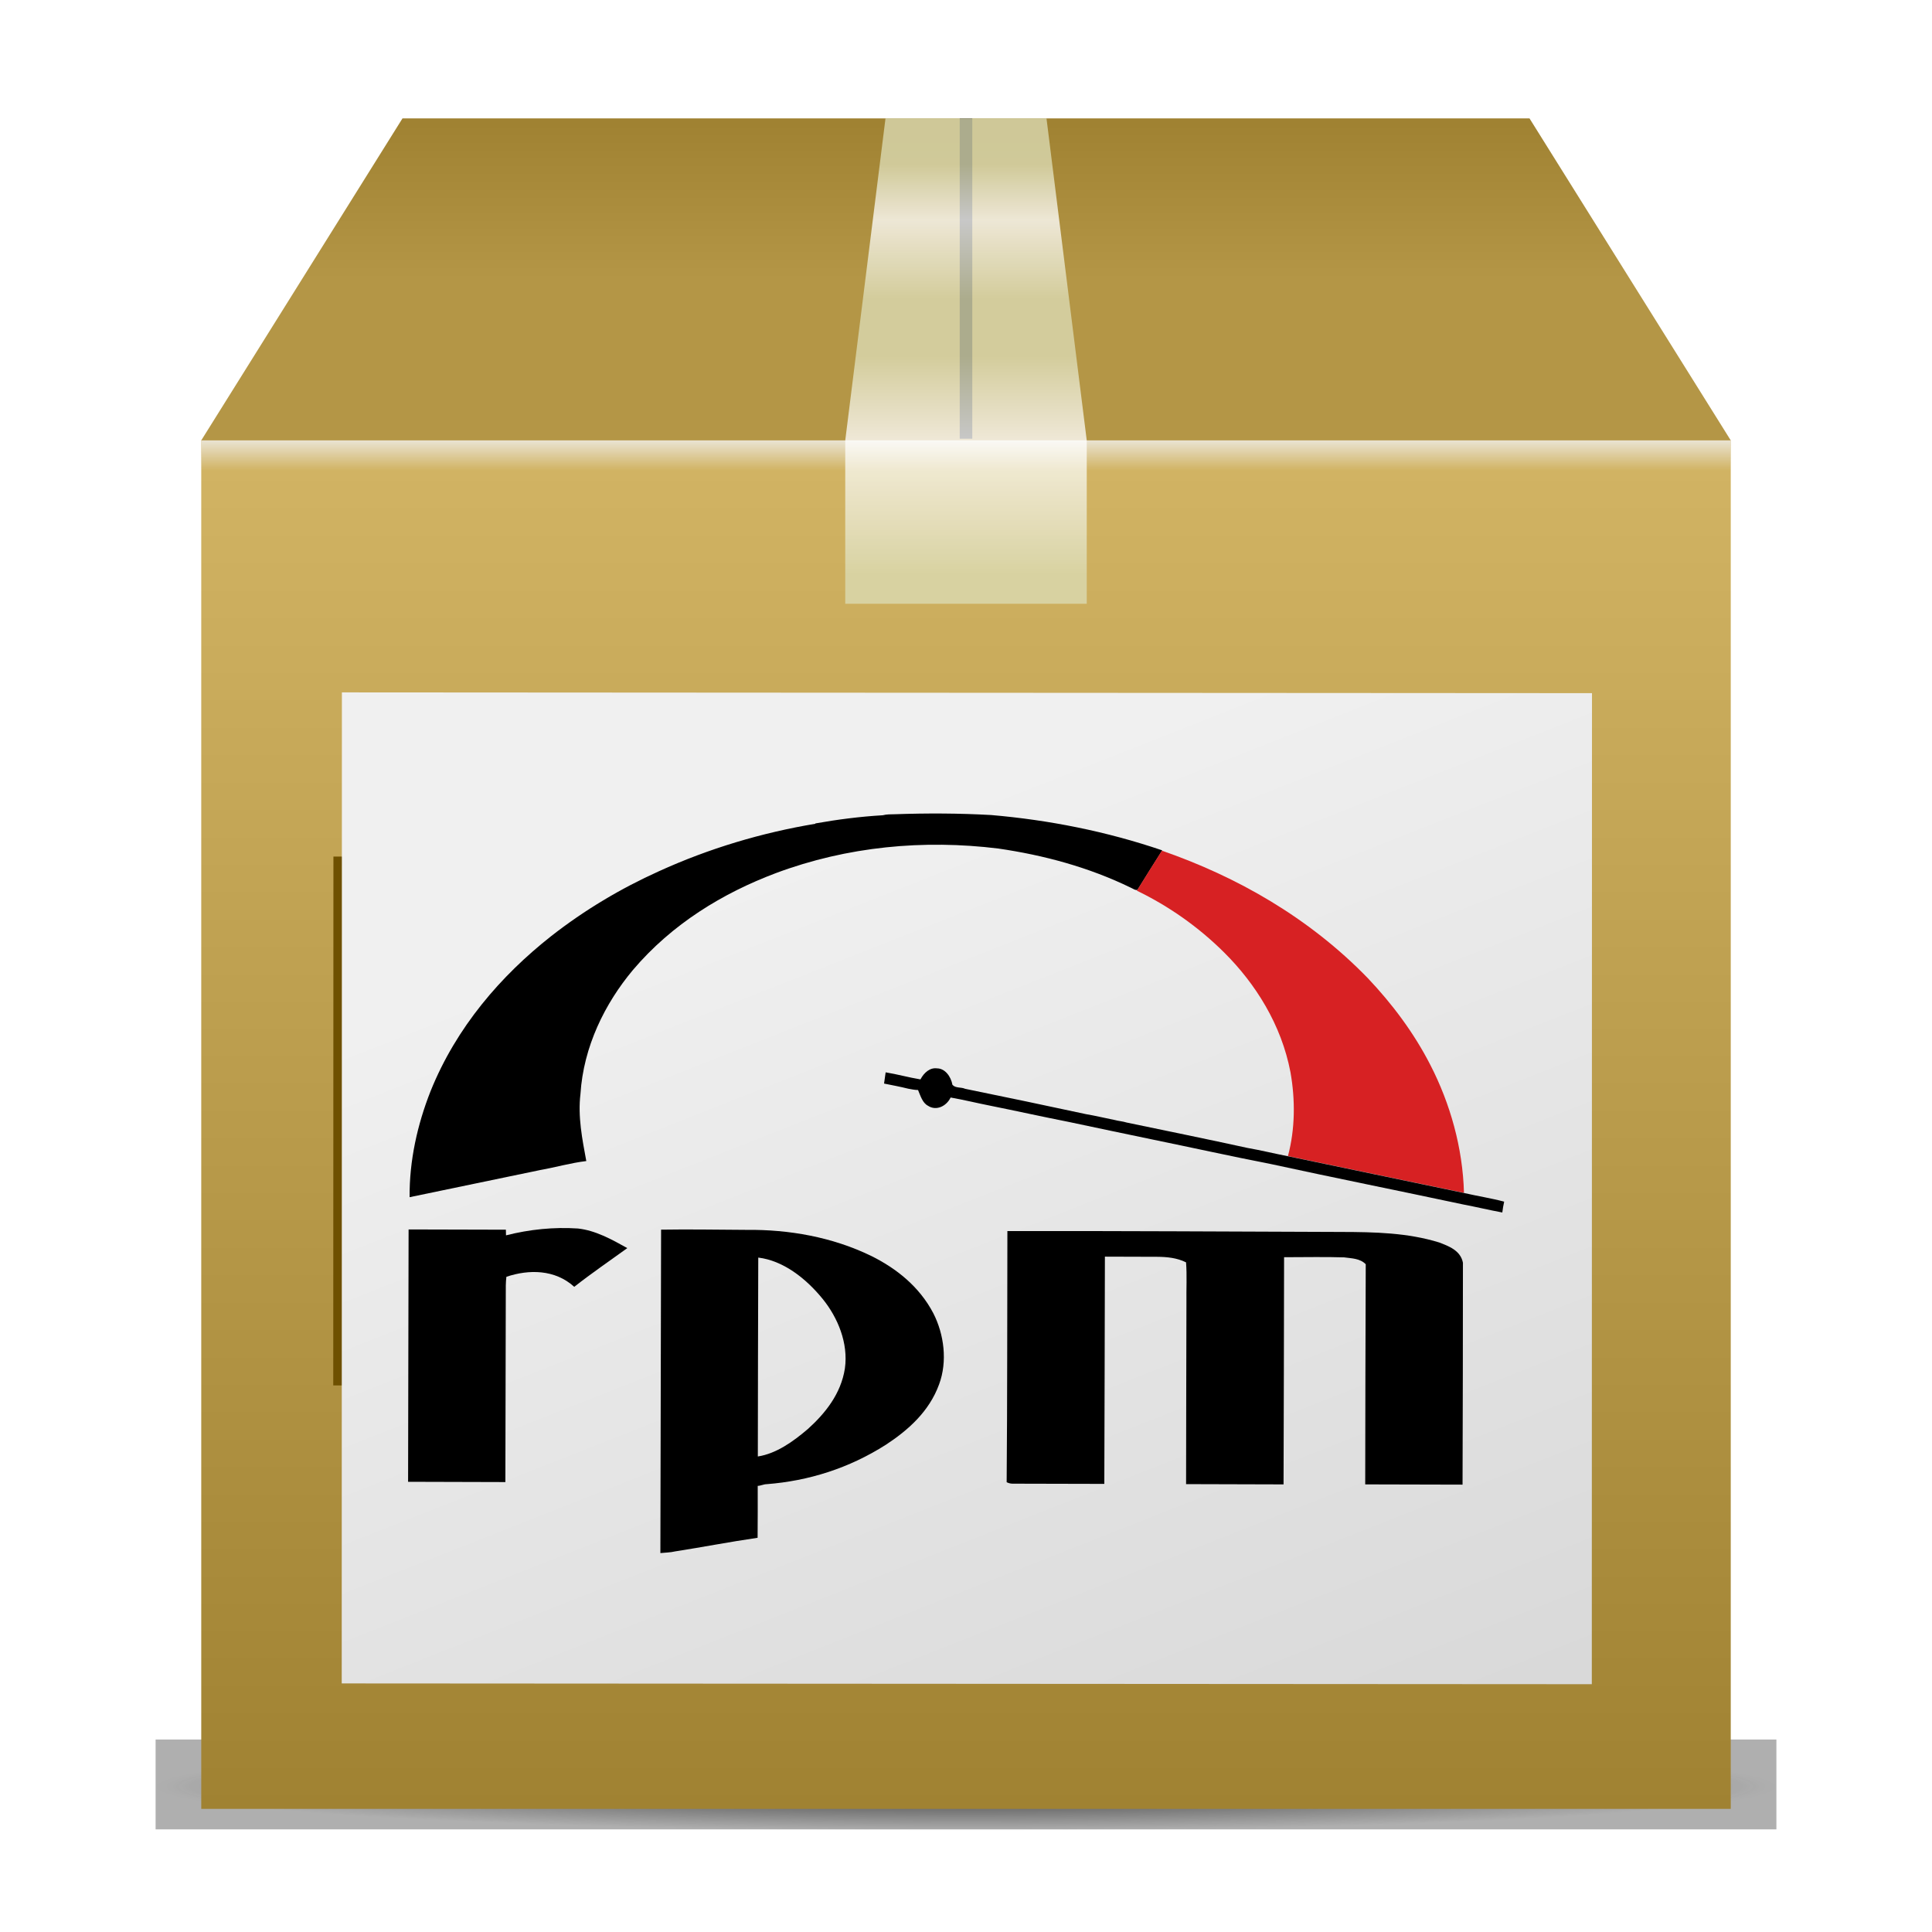 <?xml version="1.0" encoding="UTF-8" standalone="no"?>
<!-- Created with Inkscape (http://www.inkscape.org/) -->

<svg
   xmlns:dc="http://purl.org/dc/elements/1.1/"
   xmlns:cc="http://creativecommons.org/ns#"
   xmlns:rdf="http://www.w3.org/1999/02/22-rdf-syntax-ns#"
   xmlns:svg="http://www.w3.org/2000/svg"
   xmlns="http://www.w3.org/2000/svg"
   xmlns:xlink="http://www.w3.org/1999/xlink"
   xmlns:sodipodi="http://sodipodi.sourceforge.net/DTD/sodipodi-0.dtd"
   xmlns:inkscape="http://www.inkscape.org/namespaces/inkscape"
   width="48"
   height="48"
   id="svg2"
   version="1.1"
   inkscape:version="0.48.5 r10040"
   sodipodi:docname="rpm.svg"
   inkscape:export-filename="/home/andrea/.icons/MeliaeSVG/48/apps/png/scatola-legno512.png"
   inkscape:export-xdpi="960"
   inkscape:export-ydpi="960">
  <defs
     id="defs4">
    <linearGradient
       id="linearGradient4039">
      <stop
         style="stop-color:#b49646;stop-opacity:1;"
         offset="0"
         id="stop4041" />
      <stop
         style="stop-color:#8c6e1e;stop-opacity:1;"
         offset="1"
         id="stop4043" />
    </linearGradient>
    <linearGradient
       id="linearGradient4029">
      <stop
         id="stop4031"
         offset="0"
         style="stop-color:#f0f0f0;stop-opacity:0.784;" />
      <stop
         style="stop-color:#f0f0f0;stop-opacity:0;"
         offset="0.022"
         id="stop4033" />
      <stop
         style="stop-color:#ebb778;stop-opacity:0;"
         offset="0.939"
         id="stop4035" />
      <stop
         id="stop4037"
         offset="1"
         style="stop-color:#f0f0f0;stop-opacity:0;" />
    </linearGradient>
    <linearGradient
       id="linearGradient4021">
      <stop
         style="stop-color:#d2b464;stop-opacity:1;"
         offset="0"
         id="stop4023" />
      <stop
         style="stop-color:#a08232;stop-opacity:1;"
         offset="1"
         id="stop4025" />
    </linearGradient>
    <linearGradient
       id="linearGradient4001">
      <stop
         style="stop-color:#dcdcb4;stop-opacity:0.784;"
         offset="0"
         id="stop4003" />
      <stop
         id="stop4017"
         offset="0.062"
         style="stop-color:#dcdcb4;stop-opacity:0.784;" />
      <stop
         id="stop4013"
         offset="0.337"
         style="stop-color:#ffffff;stop-opacity:0.784;" />
      <stop
         id="stop4011"
         offset="0.509"
         style="stop-color:#dcdcb4;stop-opacity:0.784;" />
      <stop
         id="stop4009"
         offset="0.63"
         style="stop-color:#dcdcb4;stop-opacity:0.784;" />
      <stop
         style="stop-color:#ffffff;stop-opacity:0.784;"
         offset="0.791"
         id="stop4019" />
      <stop
         style="stop-color:#dcdcb4;stop-opacity:0.784;"
         offset="0.905"
         id="stop4015" />
      <stop
         style="stop-color:#dcdcb4;stop-opacity:0.784;"
         offset="1"
         id="stop4005" />
    </linearGradient>
    <linearGradient
       id="linearGradient3756">
      <stop
         style="stop-color:#f0f0f0;stop-opacity:1;"
         offset="0"
         id="stop3758" />
      <stop
         style="stop-color:#c8c8c8;stop-opacity:1;"
         offset="1"
         id="stop3760" />
    </linearGradient>
    <linearGradient
       inkscape:collect="always"
       id="linearGradient3798">
      <stop
         style="stop-color:#333333;stop-opacity:1;"
         offset="0"
         id="stop3800" />
      <stop
         style="stop-color:#333333;stop-opacity:0;"
         offset="1"
         id="stop3802" />
    </linearGradient>
    <filter
       inkscape:collect="always"
       id="filter3792"
       x="-0.063"
       width="1.127"
       y="-1.142"
       height="3.285">
      <feGaussianBlur
         inkscape:collect="always"
         stdDeviation="1.062"
         id="feGaussianBlur3794" />
    </filter>
    <linearGradient
       inkscape:collect="always"
       xlink:href="#linearGradient4029"
       id="linearGradient4913"
       gradientUnits="userSpaceOnUse"
       gradientTransform="matrix(0.895,0,0,1.118,1011.575,-1177.641)"
       x1="4.167"
       y1="1032.206"
       x2="42.167"
       y2="1032.206" />
    <radialGradient
       inkscape:collect="always"
       xlink:href="#linearGradient3798"
       id="radialGradient4917"
       gradientUnits="userSpaceOnUse"
       gradientTransform="matrix(1,0,0,0.055,0.833,991.075)"
       cx="23.167"
       cy="1048.598"
       fx="23.167"
       fy="1048.598"
       r="20.134" />
    <linearGradient
       inkscape:collect="always"
       xlink:href="#linearGradient4001"
       id="linearGradient4007"
       x1="24"
       y1="1019.362"
       x2="24"
       y2="1007.303"
       gradientUnits="userSpaceOnUse" />
    <linearGradient
       inkscape:collect="always"
       xlink:href="#linearGradient4021"
       id="linearGradient4027"
       x1="24"
       y1="1015.303"
       x2="24"
       y2="1049.303"
       gradientUnits="userSpaceOnUse" />
    <linearGradient
       inkscape:collect="always"
       xlink:href="#linearGradient4039"
       id="linearGradient4045"
       x1="24"
       y1="1011.303"
       x2="24"
       y2="1003.553"
       gradientUnits="userSpaceOnUse" />
    <linearGradient
       inkscape:collect="always"
       xlink:href="#linearGradient3756"
       id="linearGradient2923"
       gradientUnits="userSpaceOnUse"
       gradientTransform="matrix(1.534,0,0,2.228,34.848,966.789)"
       x1="-9.458"
       y1="26.345"
       x2="-3.977"
       y2="46.497" />
  </defs>
  <sodipodi:namedview
     id="base"
     pagecolor="#ffffff"
     bordercolor="#666666"
     borderopacity="1.0"
     inkscape:pageopacity="0.0"
     inkscape:pageshadow="2"
     inkscape:zoom="5.6568542"
     inkscape:cx="21.789482"
     inkscape:cy="-5.7906832"
     inkscape:document-units="px"
     inkscape:current-layer="layer1"
     showgrid="false"
     inkscape:window-width="1920"
     inkscape:window-height="1056"
     inkscape:window-x="0"
     inkscape:window-y="0"
     inkscape:window-maximized="1" />
  <g
     inkscape:label="Livello 1"
     inkscape:groupmode="layer"
     id="layer1"
     transform="translate(0,-1004.362)">
    <rect
       style="fill:#333333;fill-opacity:0.392;stroke:none;filter:url(#filter3792)"
       id="rect3756"
       width="40.268"
       height="2.232"
       x="3.866"
       y="1047.58" />
    <rect
       y="1048.085"
       x="3.866"
       height="2.232"
       width="40.268"
       id="rect3796"
       style="fill:url(#radialGradient4917);fill-opacity:1;stroke:none" />
    <rect
       style="fill:url(#linearGradient4027);fill-opacity:1;stroke:none"
       id="rect2890"
       width="38"
       height="34"
       x="5"
       y="1015.303" />
    <rect
       style="fill:url(#linearGradient4913);fill-opacity:1;stroke:none"
       id="rect3657"
       width="34"
       height="38"
       x="1015.303"
       y="-43"
       transform="matrix(0,1,-1,0,0,0)" />
    <path
       style="fill:url(#linearGradient4045);fill-opacity:1;stroke:none"
       d="m 10,1007.303 28,0 5,8 -38,0 5,-8 z"
       id="rect2896"
       sodipodi:nodetypes="ccccc" />
    <path
       style="font-size:medium;font-style:normal;font-variant:normal;font-weight:normal;font-stretch:normal;text-indent:0;text-align:start;text-decoration:none;line-height:normal;letter-spacing:normal;word-spacing:normal;text-transform:none;direction:ltr;block-progression:tb;writing-mode:lr-tb;text-anchor:start;color:#000000;fill:#000000;fill-opacity:1;stroke:none;stroke-width:0.3;marker:none;visibility:visible;display:inline;overflow:visible;enable-background:accumulate;font-family:'A.C.M.E. Secret Agent';-inkscape-font-specification:'A.C.M.E. Secret Agent'"
       d="m 23.844,1007.303 0,7.958 0.312,0 0,-7.958 -0.312,0 z"
       id="path3993" />
    <path
       style="fill:url(#linearGradient4007);fill-opacity:1;stroke:none"
       d="m 22,1007.303 4,0 1,8 0,4.059 -3,0 -3,0 0,-4.059 1,-8 z"
       id="path3999"
       sodipodi:nodetypes="cccccccc" />
    <rect
       transform="matrix(1,3.258507e-4,-3.258507e-4,1,0,0)"
       y="1025.64"
       x="8.618"
       height="13.14"
       width="31.058"
       id="rect3032"
       style="fill:#6e5000;fill-opacity:1;stroke:none" />
    <rect
       style="fill:url(#linearGradient2923);fill-opacity:1;stroke:none"
       id="rect2982"
       width="31.058"
       height="24.622"
       x="8.672"
       y="1021.559"
       transform="matrix(1,6.1057713e-4,-1.7389886e-4,1,0,0)" />
    <g
       id="g3046"
       transform="matrix(1.171,0.003,-0.003,1.375,22.221,-447.485)">
      <path
         style="fill:#000000;fill-rule:nonzero;stroke:none"
         d="m 1.065,1070.765 c 0.474,-0.073 0.952,-0.126 1.431,-0.151 0.085,-0.02 0.173,-0.016 0.26,-0.019 0.68,-0.022 1.36,-0.021 2.04,0.01 1.226,0.087 2.447,0.29 3.63,0.63 l -0.005,0.01 c -0.173,0.235 -0.347,0.469 -0.517,0.706 -0.051,0.01 -0.096,-0.023 -0.141,-0.039 -0.898,-0.37 -1.853,-0.585 -2.815,-0.702 -1.582,-0.162 -3.201,-0.032 -4.719,0.455 -1.117,0.361 -2.196,0.918 -3.029,1.759 -0.59,0.604 -1.044,1.385 -1.105,2.241 -0.057,0.408 0.04,0.815 0.127,1.211 -0.33,0.034 -0.653,0.115 -0.981,0.165 -0.922,0.165 -1.844,0.332 -2.766,0.496 -0.009,-0.661 0.163,-1.315 0.438,-1.913 0.546,-1.165 1.493,-2.095 2.548,-2.807 0.714,-0.479 1.485,-0.87 2.286,-1.18 1.067,-0.417 2.185,-0.702 3.319,-0.866 z"
         id="path16"
         inkscape:connector-curvature="0" />
      <path
         style="fill:#d72123;fill-rule:nonzero;stroke:none"
         d="m 7.903,1071.947 c 0.17,-0.237 0.344,-0.471 0.517,-0.706 1.589,0.465 3.123,1.2 4.376,2.295 0.512,0.459 0.976,0.978 1.332,1.568 0.421,0.695 0.689,1.491 0.717,2.306 -1.246,-0.218 -2.491,-0.437 -3.737,-0.656 0.153,-0.488 0.155,-1.019 0.05,-1.516 -0.195,-0.86 -0.746,-1.598 -1.411,-2.159 -0.554,-0.467 -1.187,-0.84 -1.857,-1.114 l 0.014,-0.019 z"
         id="path20"
         inkscape:connector-curvature="0" />
      <path
         style="fill:#000000;fill-rule:nonzero;stroke:none"
         d="m 3.31,1075.382 c 0.073,-0.119 0.202,-0.215 0.349,-0.197 0.166,0 0.294,0.141 0.328,0.297 0.069,0.064 0.184,0.037 0.269,0.071 0.855,0.147 1.711,0.297 2.564,0.452 0.205,0.029 0.408,0.071 0.612,0.105 0.084,0.019 0.17,0.023 0.253,0.045 0.855,0.15 1.71,0.296 2.563,0.453 0.287,0.042 0.571,0.101 0.858,0.148 1.246,0.218 2.491,0.438 3.737,0.656 0.284,0.055 0.572,0.092 0.855,0.155 -0.017,0.065 -0.03,0.13 -0.039,0.196 -0.281,-0.044 -0.559,-0.1 -0.84,-0.145 -1.355,-0.243 -2.714,-0.471 -4.068,-0.719 -0.847,-0.139 -1.691,-0.296 -2.537,-0.442 -0.587,-0.104 -1.175,-0.205 -1.761,-0.311 -0.557,-0.092 -1.112,-0.196 -1.669,-0.29 -0.279,-0.046 -0.556,-0.104 -0.835,-0.145 -0.093,0.163 -0.31,0.246 -0.48,0.15 -0.118,-0.052 -0.158,-0.178 -0.212,-0.284 -0.069,0 -0.138,-0.013 -0.206,-0.023 -0.171,-0.036 -0.343,-0.063 -0.515,-0.092 0.01,-0.068 0.021,-0.136 0.033,-0.203 0.248,0.034 0.491,0.092 0.739,0.126 z"
         id="path24"
         inkscape:connector-curvature="0" />
      <path
         style="fill:#000000;fill-rule:nonzero;stroke:none"
         d="m -7.546,1078.12 c 0.688,0 1.377,-8e-4 2.065,0 6.81e-4,0.025 0.002,0.076 0.003,0.102 0.5,-0.109 1.014,-0.155 1.526,-0.127 0.372,0.034 0.714,0.194 1.048,0.352 -0.375,0.232 -0.758,0.456 -1.124,0.702 -0.408,-0.315 -0.963,-0.316 -1.44,-0.178 -0.006,0.051 -0.012,0.102 -0.012,0.154 2.41e-4,1.185 5.72e-4,2.37 -1.4e-4,3.555 -0.688,-2e-4 -1.376,6e-4 -2.064,-4e-4 -0.002,-1.519 7.26e-4,-3.038 -0.001,-4.557 z"
         id="path28"
         inkscape:connector-curvature="0" />
      <path
         id="path32"
         d="m -2.188,1078.112 c 5.85e-4,1.941 0.001,3.903 0,5.844 0.102,-0.01 0.213,-0.01 0.312,-0.031 0.588,-0.079 1.162,-0.176 1.75,-0.25 0.004,-0.313 -1.51e-4,-0.624 0,-0.938 0.056,0 0.131,-0.031 0.188,-0.031 0.888,-0.06 1.747,-0.291 2.531,-0.719 0.459,-0.258 0.915,-0.596 1.125,-1.094 0.179,-0.415 0.103,-0.902 -0.125,-1.281 -0.301,-0.488 -0.794,-0.812 -1.312,-1.031 -0.835,-0.345 -1.758,-0.479 -2.656,-0.469 -0.606,-9e-4 -1.206,-0.01 -1.812,0 z m 2.062,0.5 c 0.529,0.053 1.013,0.371 1.375,0.75 0.312,0.328 0.545,0.789 0.469,1.25 -0.083,0.462 -0.42,0.815 -0.781,1.094 -0.314,0.23 -0.671,0.448 -1.062,0.5 -0.001,-1.192 -0.002,-2.402 0,-3.594 z"
         style="fill:#000000;fill-rule:nonzero;stroke:none"
         inkscape:connector-curvature="0" />
      <path
         style="fill:#000000;fill-rule:nonzero;stroke:none"
         d="m 5.158,1078.122 c 2.365,-0.01 4.731,-9e-4 7.096,0 0.692,0 1.396,0.01 2.069,0.186 0.194,0.064 0.452,0.14 0.503,0.365 0.005,1.336 0.002,2.673 0.002,4.009 -0.688,-2e-4 -1.377,-4e-4 -2.065,10e-5 -1.51e-4,-1.326 -0.003,-2.652 0.001,-3.978 -0.125,-0.108 -0.303,-0.104 -0.459,-0.123 -0.425,-0.011 -0.849,0 -1.274,0 7.6e-5,1.368 0.002,2.736 -7.2e-4,4.105 -0.689,-7e-4 -1.379,2e-4 -2.068,-5e-4 -0.002,-1.096 -3.02e-4,-2.192 -8.71e-4,-3.288 -0.005,-0.239 0.012,-0.48 -0.01,-0.719 -0.194,-0.082 -0.406,-0.098 -0.614,-0.099 -0.369,-6e-4 -0.739,2e-4 -1.108,-4e-4 -0.002,1.369 0.002,2.737 -0.002,4.106 -0.649,-8e-4 -1.298,0 -1.947,3e-4 -0.045,0 -0.086,-0.01 -0.125,-0.026 0.011,-1.51 0.003,-3.021 0.004,-4.532 z"
         id="path36"
         inkscape:connector-curvature="0" />
    </g>
  </g>
</svg>
